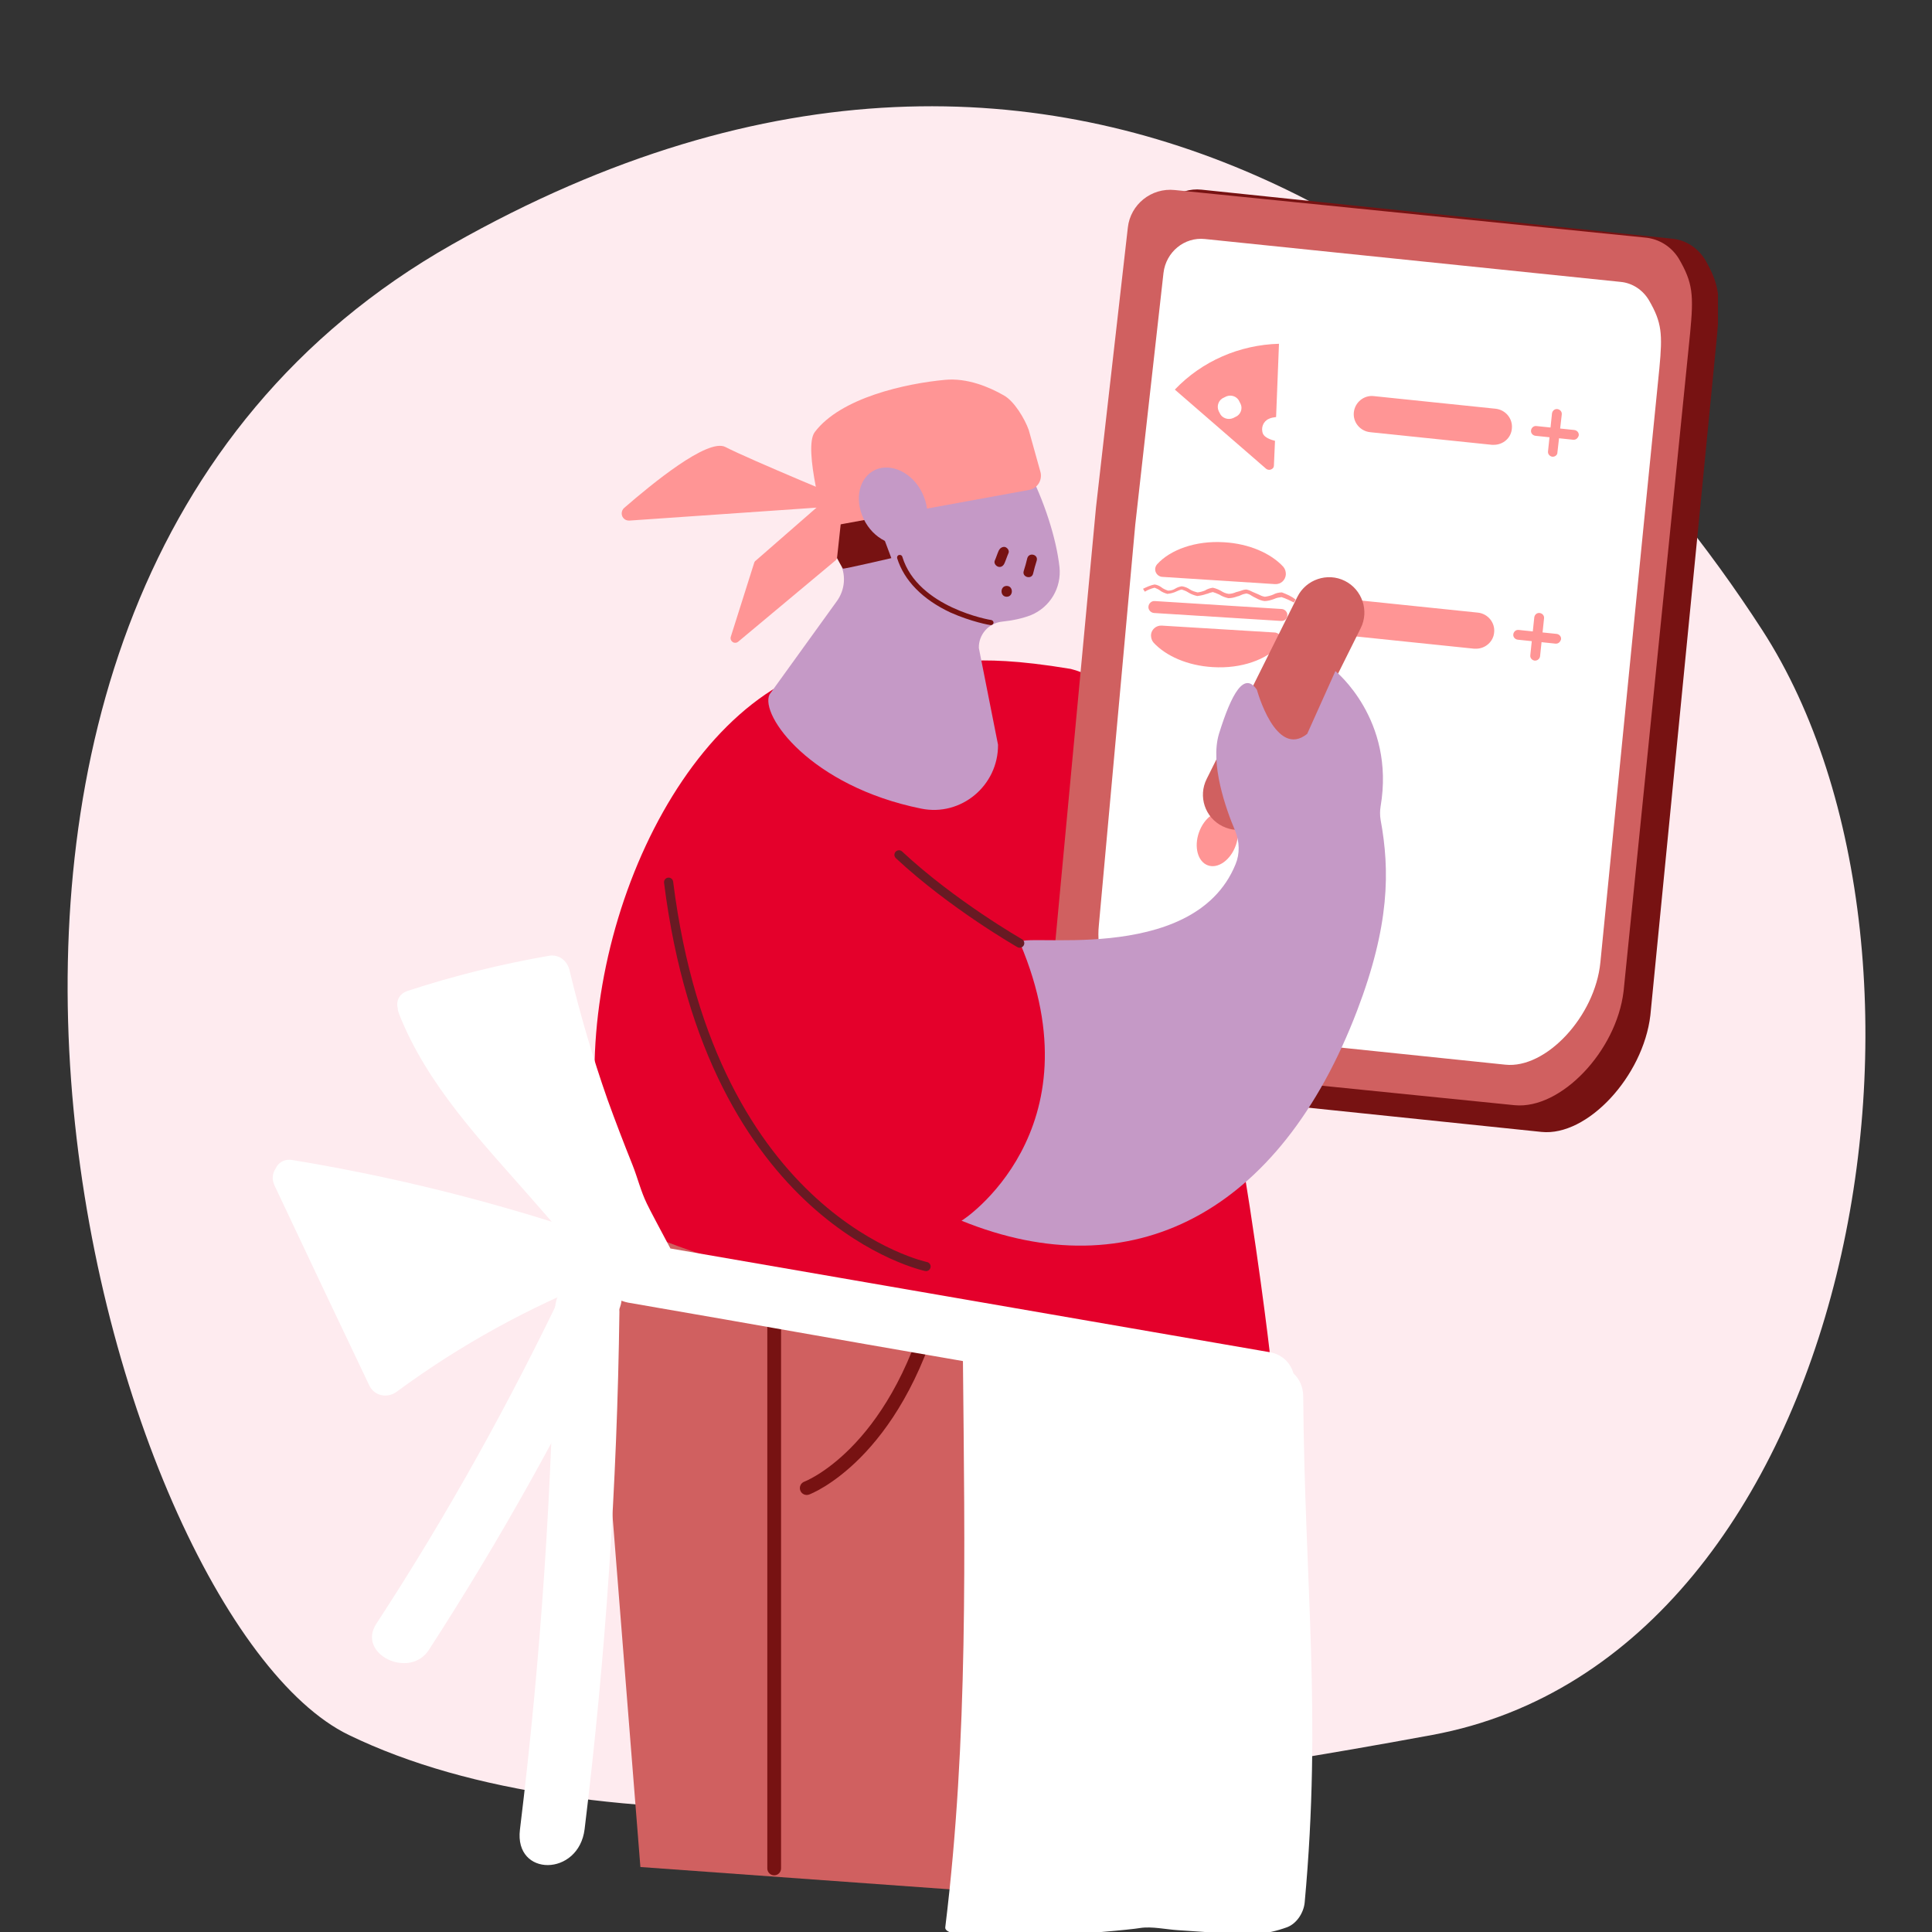<svg width="232" height="232" viewBox="0 0 232 232" fill="none" xmlns="http://www.w3.org/2000/svg">
<rect x="0" y="0" width="232" height="232" fill="#333333" stroke="none"/>
<g clip-path="url(#clip0)">
<path d="M54.275 29.361C130.394 -13.799 186.207 36.372 211.614 75.66C237.02 114.947 223.139 198.868 171.985 208.338C120.83 217.808 71.21 222.544 41.881 208.338C12.552 194.133 -21.843 72.521 54.275 29.361Z" fill="#FEEBEF"/>
<g clip-path="url(#clip1)">
<path d="M71.732 159.064L76.9 224.196L148.981 229.396L143.771 132.76L80.46 147.537C75.119 148.751 71.428 153.604 71.732 159.064Z" fill="#D06060"/>
<path fill-rule="evenodd" clip-rule="evenodd" d="M92.966 147.102C93.422 147.102 93.791 147.472 93.791 147.927L93.791 224.369C93.791 224.825 93.422 225.194 92.966 225.194C92.51 225.194 92.141 224.825 92.141 224.369L92.141 147.927C92.141 147.472 92.51 147.102 92.966 147.102Z" fill="#771212"/>
<path fill-rule="evenodd" clip-rule="evenodd" d="M112.547 155.581C112.987 155.699 113.248 156.152 113.129 156.592C110.618 165.934 106.683 171.641 103.333 175.023C101.66 176.712 100.14 177.815 99.026 178.5C98.469 178.843 98.014 179.081 97.692 179.235C97.532 179.312 97.405 179.368 97.315 179.406C97.27 179.425 97.234 179.44 97.209 179.45L97.177 179.462L97.167 179.466L97.164 179.467L97.162 179.468C97.162 179.468 97.161 179.468 96.874 178.695L97.161 179.468C96.734 179.627 96.259 179.409 96.101 178.982C95.943 178.556 96.159 178.082 96.585 177.922C96.585 177.922 96.586 177.922 96.586 177.922C96.586 177.922 96.586 177.922 96.586 177.922C96.586 177.922 96.586 177.922 96.586 177.922L96.586 177.922L96.6 177.916C96.615 177.911 96.639 177.901 96.672 177.887C96.739 177.859 96.842 177.813 96.978 177.748C97.251 177.617 97.656 177.406 98.161 177.095C99.172 176.473 100.588 175.45 102.161 173.862C105.303 170.69 109.097 165.239 111.536 156.163C111.654 155.724 112.107 155.463 112.547 155.581Z" fill="#771212"/>
<path d="M185.109 135.924L138.386 131.07C133.697 130.594 129.181 123.14 129.832 116.9L134.826 61.995L138.647 27.414C138.951 24.554 141.469 22.474 144.292 22.777L200.872 28.671C202.479 28.844 203.911 29.797 204.78 31.227C206.517 34.261 206.604 35.778 206.169 40.458L204.042 62.212L198.18 121.927C197.311 129.25 190.624 136.487 185.109 135.924Z" fill="#771212"/>
<path d="M152.456 162.228C152.456 162.228 146.55 110.92 137.258 93.326C135.217 89.469 135.521 82.059 128.573 80.325C115.546 78.159 114.591 80.282 107.991 79.329C87.191 76.382 71.515 104.289 71.385 128.643C71.212 152.694 71.342 133.237 71.385 143.594C71.385 151.307 153.107 168.208 152.456 162.228Z" fill="#E4002B"/>
<path d="M127.227 68.105C126.489 61.301 121.408 49.731 115.763 48.084C108.815 46.091 101.607 50.035 99.48 56.881L99.436 56.968C98.351 60.608 98.959 64.335 100.739 67.368C101.651 68.885 101.52 70.835 100.435 72.265L92.402 83.402C91.229 85.916 97.352 94.409 110.596 97.096C115.416 98.093 119.888 94.323 119.845 89.426L117.543 77.812C117.5 76.209 118.716 74.822 120.323 74.649C121.582 74.519 122.798 74.259 123.796 73.868C126.098 72.915 127.487 70.575 127.227 68.105Z" fill="#C599C6"/>
<path d="M119.932 66.112C119.758 66.502 119.628 66.935 119.454 67.325C119.324 67.628 119.584 67.975 119.888 68.062C120.236 68.148 120.496 67.932 120.626 67.628C120.8 67.238 120.93 66.805 121.104 66.415C121.234 66.112 120.974 65.765 120.67 65.678C120.323 65.635 120.062 65.852 119.932 66.112Z" fill="#771212"/>
<path d="M123.362 67.022C123.232 67.542 123.102 68.062 122.928 68.582C122.711 69.318 123.883 69.622 124.057 68.885C124.187 68.365 124.317 67.845 124.491 67.325C124.708 66.588 123.579 66.285 123.362 67.022Z" fill="#771212"/>
<path d="M120.887 71.659C121.712 71.659 121.712 70.359 120.887 70.359C120.062 70.359 120.062 71.659 120.887 71.659Z" fill="#771212"/>
<path d="M119.714 104.723L128.529 115.34C131.178 118.546 131.091 123.226 128.269 126.303C124.1 130.897 117.847 139.044 111.377 152.087C110.161 153.691 96.136 144.764 94.963 143.117L77.117 108.926L91.794 99.999C100.956 94.409 112.854 96.446 119.714 104.723Z" fill="#E4002B"/>
<path d="M181.896 132.717L135.173 127.994C130.483 127.517 125.967 120.28 126.619 114.213L131.612 60.912L135.434 27.328C135.738 24.554 138.256 22.517 141.079 22.821L197.658 28.541C199.265 28.714 200.698 29.624 201.567 31.011C203.303 33.958 203.39 35.431 202.956 39.981L200.828 61.085L194.966 119.024C194.098 126.26 187.411 133.237 181.896 132.717Z" fill="#D06060"/>
<path d="M194.598 33.849C196.041 33.979 197.314 34.844 198.036 36.099C199.564 38.737 199.648 40.121 199.266 44.188L197.356 63.265L192.178 115.564C191.542 122.053 185.642 128.368 180.761 127.849L139.504 123.567C135.387 123.134 131.397 116.602 131.949 111.152L136.321 63.048L139.716 32.768C140.014 30.259 142.221 28.442 144.682 28.701L194.598 33.849Z" fill="white"/>
<path d="M154.583 73.912C154.626 73.522 154.322 73.175 153.932 73.132L138.69 72.178C138.299 72.135 137.952 72.439 137.909 72.829C137.865 73.219 138.169 73.565 138.56 73.609L153.801 74.562C154.236 74.605 154.583 74.302 154.583 73.912Z" fill="#FF9595"/>
<path d="M153.932 71.138C153.584 71.138 153.193 71.225 152.89 71.399C152.586 71.529 152.238 71.615 151.891 71.659C151.587 71.615 151.326 71.485 151.066 71.355L150.762 71.225L150.458 71.095C150.197 70.965 149.937 70.835 149.676 70.792C149.416 70.792 149.155 70.879 148.938 70.965L148.634 71.052L148.46 71.095C148.156 71.225 147.852 71.312 147.549 71.312C147.201 71.269 146.897 71.138 146.637 70.965C146.333 70.792 146.029 70.662 145.638 70.575C145.334 70.618 145.073 70.705 144.813 70.835L144.769 70.879C144.466 71.008 144.162 71.095 143.814 71.138C143.467 71.052 143.163 70.965 142.902 70.792C142.598 70.575 142.251 70.445 141.904 70.402C141.643 70.445 141.382 70.532 141.165 70.662C140.905 70.835 140.601 70.922 140.297 70.922L140.253 70.922C139.993 70.835 139.689 70.705 139.472 70.532C139.255 70.359 138.951 70.228 138.647 70.185C138.169 70.272 137.692 70.489 137.257 70.705L137.474 71.052C137.822 70.835 138.256 70.662 138.647 70.575C138.864 70.662 139.081 70.749 139.255 70.879C139.515 71.095 139.863 71.225 140.167 71.312L140.21 71.312C140.601 71.269 140.948 71.182 141.296 71.008C141.469 70.922 141.686 70.835 141.904 70.792C142.164 70.879 142.425 70.965 142.685 71.138C143.033 71.355 143.38 71.485 143.771 71.572C144.162 71.529 144.552 71.442 144.9 71.312L144.943 71.312C145.16 71.225 145.421 71.138 145.638 71.095C145.898 71.182 146.159 71.269 146.42 71.399C146.767 71.615 147.114 71.745 147.505 71.832C147.896 71.832 148.243 71.745 148.591 71.615L148.764 71.572L149.068 71.442C149.242 71.355 149.459 71.312 149.676 71.269C149.893 71.312 150.11 71.399 150.284 71.529L150.588 71.702L150.849 71.832C151.153 72.005 151.5 72.135 151.847 72.179C152.238 72.179 152.672 72.049 153.02 71.919C153.28 71.789 153.584 71.745 153.888 71.702C154.409 71.875 154.887 72.092 155.365 72.352L155.582 72.005C155.061 71.572 154.496 71.355 153.932 71.138Z" fill="#FF9595"/>
<path d="M153.107 70.142C153.802 70.185 154.366 69.665 154.409 68.972C154.409 68.625 154.323 68.322 154.105 68.062C152.629 66.458 150.024 65.288 146.984 65.115C143.554 64.898 140.514 66.025 138.951 67.758C138.603 68.148 138.647 68.712 139.038 69.058C139.211 69.188 139.385 69.275 139.602 69.275L153.107 70.142Z" fill="#FF9595"/>
<path d="M139.515 75.125C138.821 75.082 138.256 75.602 138.213 76.252C138.213 76.599 138.299 76.902 138.517 77.162C139.993 78.765 142.598 79.936 145.638 80.109C149.068 80.326 152.108 79.199 153.671 77.465C154.019 77.075 153.975 76.512 153.584 76.165C153.411 76.035 153.237 75.949 153.02 75.949L139.515 75.125Z" fill="#FF9595"/>
<path d="M151.674 52.115C151.37 51.421 151.674 50.598 152.369 50.295C152.629 50.165 152.933 50.121 153.237 50.078L153.584 41.281C148.851 41.411 144.335 43.361 141.079 46.785L152.021 56.275C152.282 56.491 152.629 56.448 152.846 56.231C152.933 56.145 152.976 56.015 152.976 55.885L153.107 52.938C152.586 52.808 151.891 52.548 151.674 52.115ZM148.33 50.078L148.07 50.208C147.462 50.468 146.724 50.208 146.463 49.601L146.333 49.341C146.072 48.734 146.333 47.998 146.984 47.738L147.245 47.608C147.853 47.348 148.591 47.608 148.851 48.258L148.982 48.518C149.242 49.081 148.982 49.818 148.33 50.078Z" fill="#FF9595"/>
<path d="M188.974 52.808L188.931 52.808L184.371 52.331C184.067 52.288 183.807 52.028 183.85 51.681C183.894 51.378 184.154 51.118 184.502 51.161L189.061 51.638C189.365 51.681 189.625 51.941 189.582 52.288C189.495 52.591 189.278 52.808 188.974 52.808Z" fill="#FF9595"/>
<path d="M186.455 54.845L186.412 54.845C186.108 54.801 185.848 54.541 185.891 54.195L186.369 49.645C186.412 49.341 186.673 49.081 187.02 49.124C187.324 49.168 187.584 49.428 187.541 49.775L187.02 54.325C187.02 54.628 186.759 54.845 186.455 54.845Z" fill="#FF9595"/>
<path d="M179.378 53.415C179.291 53.415 179.247 53.415 179.161 53.415L164.527 51.898C163.311 51.768 162.443 50.685 162.573 49.515C162.703 48.301 163.789 47.434 164.961 47.565L179.595 49.081C180.811 49.211 181.679 50.295 181.549 51.465C181.462 52.591 180.507 53.415 179.378 53.415Z" fill="#FF9595"/>
<path d="M186.846 77.292L186.803 77.292L182.243 76.815C181.939 76.772 181.679 76.512 181.722 76.165C181.766 75.862 182.026 75.602 182.374 75.645L186.933 76.122C187.237 76.165 187.498 76.425 187.454 76.772C187.367 77.075 187.15 77.292 186.846 77.292Z" fill="#FF9595"/>
<path d="M184.328 79.329L184.284 79.329C183.98 79.285 183.72 79.025 183.763 78.679L184.241 74.129C184.284 73.825 184.545 73.565 184.892 73.609C185.196 73.652 185.457 73.912 185.413 74.258L184.936 78.809C184.892 79.112 184.632 79.329 184.328 79.329Z" fill="#FF9595"/>
<path d="M177.25 77.899C177.163 77.899 177.12 77.899 177.033 77.899L162.399 76.382C161.183 76.252 160.315 75.169 160.445 73.999C160.576 72.785 161.661 71.918 162.834 72.049L177.467 73.565C178.683 73.695 179.551 74.779 179.421 75.949C179.334 77.032 178.379 77.899 177.25 77.899Z" fill="#FF9595"/>
<path d="M148.398 101.514C149.022 99.754 148.54 97.978 147.319 97.546C146.099 97.114 144.602 98.191 143.978 99.95C143.353 101.71 143.835 103.486 145.056 103.918C146.276 104.349 147.773 103.273 148.398 101.514Z" fill="#FF9595"/>
<path d="M156.494 167.688C156.494 166.518 156.016 165.565 155.321 164.915C154.974 163.701 154.019 162.618 152.369 162.358C128.399 158.198 104.473 154.081 80.504 149.921C79.418 147.884 78.029 145.284 77.681 144.547C76.943 143.031 76.552 141.384 75.944 139.867C74.902 137.267 73.903 134.667 72.948 132.024C71.168 126.953 69.648 121.753 68.389 116.51C68.128 115.383 67.13 114.56 65.914 114.776C60.182 115.773 54.537 117.16 48.979 118.98C47.893 119.327 47.546 120.237 47.763 121.103C47.763 121.32 47.85 121.58 47.937 121.797C51.28 130.247 57.707 136.964 63.612 143.681C64.481 144.677 65.393 145.717 66.261 146.714C56.057 143.507 45.679 141.037 35.127 139.304C34.085 139.13 33.39 139.65 33.086 140.344C32.739 140.864 32.608 141.557 32.956 142.337C36.734 150.354 40.511 158.328 44.333 166.345C44.941 167.645 46.504 167.948 47.633 167.125C55.275 161.491 63.569 156.941 72.384 153.474C72.688 154.861 73.643 156.074 75.423 156.421C94.746 159.758 96.31 160.104 115.633 163.441C115.85 186.278 116.29 208.769 113.511 231.433C113.207 233.773 134.652 231.91 136.91 231.52C138.3 231.303 140.036 231.693 141.426 231.78C143.423 231.91 145.421 232.04 147.418 232.213C150.111 232.386 152.021 232.343 154.54 231.433C155.712 231 156.537 229.7 156.667 228.486C158.752 205.822 156.667 190.352 156.494 167.688Z" fill="white"/>
<path d="M101.217 68.278C101.26 68.365 107.035 67.022 107.035 67.022L103.865 58.571L99.957 60.175C99.957 60.175 97.265 61.605 101.217 68.278Z" fill="#771212"/>
<path d="M144.9 93.542L155.799 71.659C156.841 69.578 159.403 68.712 161.487 69.752C163.572 70.792 164.44 73.349 163.398 75.429L152.499 97.312C151.457 99.393 148.895 100.259 146.81 99.219C144.683 98.179 143.858 95.623 144.9 93.542Z" fill="#D06060"/>
<path d="M122.494 113.26C121.842 111.743 143.293 116.293 148.374 103.769C148.895 102.513 148.851 101.083 148.33 99.782C147.201 97.139 145.291 91.722 146.376 88.126C147.896 83.229 149.416 80.585 150.936 82.839C150.936 82.839 153.194 91.159 156.971 88.126L160.358 80.585C160.358 80.585 167.567 86.392 165.786 96.836C165.699 97.356 165.699 97.919 165.786 98.439C166.915 104.549 166.872 111.136 162.964 121.363C153.671 145.717 135.911 154.904 115.459 146.584C115.546 146.627 132.047 135.794 122.494 113.26Z" fill="#C599C6"/>
<path fill-rule="evenodd" clip-rule="evenodd" d="M107.551 102.276C107.758 102.054 108.105 102.042 108.327 102.249C111.505 105.215 115.103 107.849 117.914 109.745C119.317 110.692 120.522 111.452 121.374 111.976C121.801 112.237 122.139 112.44 122.37 112.576C122.485 112.645 122.574 112.697 122.634 112.731L122.701 112.77L122.718 112.78L122.723 112.783C122.986 112.933 123.078 113.269 122.927 113.532C122.776 113.796 122.441 113.887 122.178 113.736L122.45 113.26C122.178 113.736 122.178 113.737 122.178 113.736L122.176 113.735L122.171 113.733L122.153 113.722L122.082 113.681C122.02 113.645 121.929 113.592 121.811 113.522C121.575 113.383 121.231 113.177 120.799 112.912C119.936 112.382 118.718 111.613 117.299 110.656C114.464 108.743 110.814 106.073 107.578 103.053C107.356 102.846 107.344 102.498 107.551 102.276ZM80.218 105.391C80.519 105.353 80.794 105.567 80.832 105.868C83.379 126.137 91.052 137.551 98.036 143.897C101.533 147.074 104.868 148.99 107.322 150.111C108.549 150.671 109.555 151.033 110.251 151.253C110.599 151.363 110.869 151.438 111.051 151.485C111.141 151.509 111.21 151.525 111.254 151.536C111.277 151.541 111.293 151.545 111.303 151.547L111.314 151.549L111.316 151.55C111.316 151.55 111.316 151.55 111.316 151.55C111.612 151.612 111.803 151.903 111.741 152.199C111.68 152.496 111.389 152.687 111.092 152.625L111.193 152.139C111.092 152.625 111.091 152.625 111.091 152.625L111.089 152.625L111.084 152.623L111.067 152.62C111.052 152.617 111.031 152.612 111.005 152.606C110.952 152.593 110.874 152.575 110.775 152.549C110.576 152.497 110.287 152.417 109.92 152.3C109.185 152.068 108.136 151.691 106.865 151.11C104.323 149.949 100.889 147.974 97.297 144.71C90.104 138.175 82.319 126.513 79.742 106.005C79.704 105.704 79.917 105.429 80.218 105.391Z" fill="#681A23"/>
<path d="M99.132 63.295L123.579 58.831C124.535 58.658 125.142 57.748 124.969 56.795C124.969 56.751 124.925 56.665 124.925 56.621L123.536 51.638C123.058 50.295 121.799 48.171 120.54 47.478C118.803 46.481 116.154 45.355 113.462 45.614C108.816 46.048 100.956 47.738 97.83 51.898C96.397 53.848 99.132 63.295 99.132 63.295Z" fill="#FF9595"/>
<path d="M100.435 58.875L90.752 67.325C90.665 67.368 90.621 67.455 90.578 67.542L87.755 76.469C87.669 76.729 87.799 77.032 88.103 77.162C88.276 77.205 88.45 77.205 88.624 77.075L100.348 67.282C100.435 67.195 100.522 67.065 100.522 66.935L101.347 59.308C101.39 59.005 101.173 58.745 100.869 58.701C100.695 58.745 100.565 58.788 100.435 58.875Z" fill="#FF9595"/>
<path d="M103.127 60.608C103.127 60.608 89.927 55.148 87.104 53.675C84.976 52.591 78.246 58.138 74.946 60.998C74.598 61.302 74.555 61.865 74.859 62.212C75.032 62.428 75.293 62.515 75.553 62.515L103.127 60.608Z" fill="#FF9595"/>
<path d="M105.472 56.275C107.513 55.668 109.988 57.141 110.943 59.655C111.942 62.125 111.03 64.638 108.989 65.245C106.948 65.852 104.473 64.378 103.518 61.865C102.563 59.395 103.431 56.925 105.472 56.275Z" fill="#C599C6"/>
<path d="M67.988 154.201C61.287 168.27 53.718 181.936 45.185 194.996C42.823 198.627 49.187 201.703 51.501 198.123C59.985 185.012 67.602 171.397 74.303 157.328C76.183 153.445 69.868 150.318 67.988 154.201Z" fill="white"/>
<path d="M66.614 157.597C66.346 178.345 64.953 199.093 62.436 219.708C61.739 225.427 69.507 225.36 70.203 219.641C72.721 199.027 74.114 178.279 74.381 157.531C74.435 151.745 66.668 151.812 66.614 157.597Z" fill="white"/>
<path d="M-279.432 -6.998L-257.572 -6.998V-2.399L-274.719 -2.399V4.976L-265.082 4.976V9.555L-274.719 9.555V21.644H-279.432V-6.998Z" fill="#3E3E3E"/>
<path d="M-243.031 8.885V21.644H-247.418V20.188C-248.708 21.453 -250.439 22.085 -252.61 22.085C-253.951 22.085 -255.139 21.829 -256.174 21.319C-257.208 20.795 -258.013 20.073 -258.588 19.154C-259.15 18.221 -259.431 17.168 -259.431 15.993C-259.431 14.141 -258.824 12.71 -257.61 11.701C-256.397 10.692 -254.73 10.098 -252.61 9.919L-247.418 9.46V8.885C-247.418 8.31 -247.578 7.786 -247.897 7.314C-248.216 6.841 -248.657 6.471 -249.219 6.203C-249.768 5.934 -250.388 5.8 -251.077 5.8C-251.984 5.8 -252.77 6.03 -253.434 6.49C-254.085 6.95 -254.481 7.544 -254.622 8.272H-258.952C-258.862 6.982 -258.473 5.819 -257.783 4.785C-257.093 3.738 -256.167 2.92 -255.005 2.333C-253.83 1.732 -252.521 1.432 -251.077 1.432C-249.506 1.432 -248.114 1.752 -246.901 2.39C-245.675 3.029 -244.723 3.916 -244.046 5.053C-243.369 6.177 -243.031 7.454 -243.031 8.885ZM-247.418 14.747V13.004L-251.978 13.406C-253.97 13.585 -254.967 14.409 -254.967 15.878C-254.967 16.555 -254.686 17.117 -254.124 17.564C-253.562 18.011 -252.77 18.234 -251.748 18.234C-250.892 18.234 -250.139 18.087 -249.487 17.794C-248.823 17.487 -248.312 17.072 -247.955 16.548C-247.597 16.024 -247.418 15.424 -247.418 14.747Z" fill="#3E3E3E"/>
<path d="M-238.548 21.644V17.564L-226.9 6.107L-238.548 6.107V1.873L-220.577 1.873V5.954L-232.226 17.41L-220.577 17.41V21.644L-238.548 21.644Z" fill="#3E3E3E"/>
<path d="M-197.817 13.674L-212.627 13.674C-212.294 14.901 -211.637 15.89 -210.653 16.644C-209.657 17.385 -208.469 17.755 -207.09 17.755C-206.017 17.755 -205.065 17.519 -204.235 17.046C-203.392 16.561 -202.715 15.903 -202.204 15.073L-198.488 17.41C-199.382 18.854 -200.576 19.997 -202.07 20.84C-203.565 21.67 -205.238 22.085 -207.09 22.085C-209.044 22.085 -210.8 21.631 -212.358 20.725C-213.904 19.818 -215.117 18.579 -215.998 17.008C-216.88 15.437 -217.32 13.7 -217.32 11.797C-217.32 9.856 -216.899 8.099 -216.056 6.528C-215.213 4.945 -214.044 3.699 -212.55 2.792C-211.043 1.886 -209.338 1.432 -207.435 1.432C-205.532 1.432 -203.839 1.879 -202.358 2.773C-200.863 3.667 -199.701 4.9 -198.871 6.471C-198.041 8.042 -197.625 9.792 -197.625 11.72C-197.625 12.321 -197.689 12.972 -197.817 13.674ZM-212.703 9.881L-202.185 9.881C-202.453 8.591 -203.054 7.582 -203.986 6.854C-204.906 6.126 -206.042 5.762 -207.396 5.762C-208.788 5.762 -209.957 6.126 -210.902 6.854C-211.835 7.582 -212.435 8.591 -212.703 9.881Z" fill="#3E3E3E"/>
<path d="M-181.686 1.873V6.26H-184.483C-185.339 6.26 -186.105 6.464 -186.782 6.873C-187.446 7.269 -187.97 7.818 -188.353 8.521C-188.723 9.211 -188.908 9.977 -188.908 10.82V21.644H-193.391V1.873L-188.985 1.873V4.095C-188.449 3.367 -187.746 2.818 -186.878 2.448C-185.996 2.064 -185.038 1.873 -184.004 1.873H-181.686Z" fill="#3E3E3E"/>
<path d="M-146.434 11.797C-146.434 13.687 -146.856 15.418 -147.699 16.989C-148.542 18.56 -149.717 19.805 -151.224 20.725C-152.718 21.631 -154.404 22.085 -156.282 22.085C-157.444 22.085 -158.536 21.9 -159.558 21.529C-160.567 21.146 -161.461 20.61 -162.24 19.92V29.959H-166.723V1.873H-162.278V3.635C-161.512 2.933 -160.618 2.39 -159.596 2.007C-158.561 1.624 -157.457 1.432 -156.282 1.432C-154.391 1.432 -152.699 1.886 -151.205 2.792C-149.71 3.699 -148.542 4.945 -147.699 6.528C-146.856 8.112 -146.434 9.868 -146.434 11.797ZM-150.898 11.797C-150.898 10.66 -151.141 9.638 -151.626 8.732C-152.111 7.812 -152.788 7.097 -153.657 6.586C-154.525 6.062 -155.515 5.8 -156.626 5.8C-157.75 5.8 -158.753 6.062 -159.634 6.586C-160.503 7.097 -161.18 7.812 -161.665 8.732C-162.15 9.638 -162.393 10.66 -162.393 11.797C-162.393 12.908 -162.15 13.917 -161.665 14.824C-161.18 15.718 -160.496 16.427 -159.615 16.951C-158.734 17.461 -157.738 17.717 -156.626 17.717C-155.528 17.717 -154.545 17.461 -153.676 16.951C-152.795 16.427 -152.111 15.718 -151.626 14.824C-151.141 13.917 -150.898 12.908 -150.898 11.797Z" fill="#3E3E3E"/>
<path d="M-126.931 8.885V21.644H-131.318V20.188C-132.608 21.453 -134.339 22.085 -136.51 22.085C-137.851 22.085 -139.039 21.829 -140.074 21.319C-141.108 20.795 -141.913 20.073 -142.488 19.154C-143.05 18.221 -143.331 17.168 -143.331 15.993C-143.331 14.141 -142.724 12.71 -141.51 11.701C-140.297 10.692 -138.63 10.098 -136.51 9.919L-131.318 9.46V8.885C-131.318 8.31 -131.478 7.786 -131.797 7.314C-132.116 6.841 -132.557 6.471 -133.119 6.203C-133.668 5.934 -134.288 5.8 -134.977 5.8C-135.884 5.8 -136.67 6.03 -137.334 6.49C-137.985 6.95 -138.381 7.544 -138.522 8.272L-142.852 8.272C-142.762 6.982 -142.373 5.819 -141.683 4.785C-140.993 3.738 -140.067 2.92 -138.905 2.333C-137.73 1.732 -136.421 1.432 -134.977 1.432C-133.406 1.432 -132.014 1.752 -130.801 2.39C-129.575 3.029 -128.623 3.916 -127.946 5.053C-127.269 6.177 -126.931 7.454 -126.931 8.885ZM-131.318 14.747V13.004L-135.878 13.406C-137.87 13.585 -138.867 14.409 -138.867 15.878C-138.867 16.555 -138.586 17.117 -138.024 17.564C-137.462 18.011 -136.67 18.234 -135.648 18.234C-134.792 18.234 -134.039 18.087 -133.387 17.794C-132.723 17.487 -132.212 17.072 -131.855 16.548C-131.497 16.024 -131.318 15.424 -131.318 14.747Z" fill="#3E3E3E"/>
<path d="M-109.765 1.873V6.26H-112.562C-113.418 6.26 -114.184 6.464 -114.861 6.873C-115.525 7.269 -116.049 7.818 -116.432 8.521C-116.803 9.211 -116.988 9.977 -116.988 10.82V21.644L-121.471 21.644V1.873H-117.064V4.095C-116.528 3.367 -115.825 2.818 -114.957 2.448C-114.076 2.064 -113.118 1.873 -112.083 1.873H-109.765Z" fill="#3E3E3E"/>
<path d="M-100.492 1.873L-94.055 1.873V6.107L-100.492 6.107V14.747C-100.492 15.552 -100.256 16.197 -99.783 16.682C-99.311 17.168 -98.672 17.41 -97.868 17.41H-94.055V21.644H-98.806C-100.02 21.644 -101.093 21.395 -102.025 20.897C-102.957 20.386 -103.685 19.671 -104.209 18.751C-104.72 17.832 -104.975 16.772 -104.975 15.571V6.107L-107.715 6.107V3.789L-102.964 -2.093L-100.492 -2.093V1.873Z" fill="#3E3E3E"/>
<path d="M-71.946 13.674L-86.756 13.674C-86.424 14.901 -85.766 15.89 -84.782 16.644C-83.786 17.385 -82.598 17.755 -81.219 17.755C-80.146 17.755 -79.195 17.519 -78.364 17.046C-77.521 16.561 -76.844 15.903 -76.334 15.073L-72.617 17.41C-73.511 18.854 -74.705 19.997 -76.199 20.84C-77.694 21.67 -79.367 22.085 -81.219 22.085C-83.173 22.085 -84.929 21.631 -86.487 20.725C-88.033 19.818 -89.246 18.579 -90.128 17.008C-91.009 15.437 -91.45 13.7 -91.45 11.797C-91.45 9.856 -91.028 8.099 -90.185 6.528C-89.342 4.945 -88.173 3.699 -86.679 2.792C-85.172 1.886 -83.467 1.432 -81.564 1.432C-79.661 1.432 -77.968 1.879 -76.487 2.773C-74.993 3.667 -73.83 4.9 -73 6.471C-72.17 8.042 -71.755 9.792 -71.755 11.72C-71.755 12.321 -71.819 12.972 -71.946 13.674ZM-86.832 9.881L-76.314 9.881C-76.583 8.591 -77.183 7.582 -78.115 6.854C-79.035 6.126 -80.172 5.762 -81.525 5.762C-82.918 5.762 -84.086 6.126 -85.031 6.854C-85.964 7.582 -86.564 8.591 -86.832 9.881Z" fill="#3E3E3E"/>
<path d="M-37.212 -8.262V21.644H-41.657V19.882C-42.423 20.584 -43.324 21.127 -44.358 21.51C-45.38 21.893 -46.478 22.085 -47.653 22.085C-49.531 22.085 -51.223 21.631 -52.73 20.725C-54.225 19.805 -55.393 18.56 -56.236 16.989C-57.079 15.418 -57.501 13.687 -57.501 11.797C-57.501 9.868 -57.079 8.112 -56.236 6.528C-55.393 4.945 -54.225 3.699 -52.73 2.792C-51.236 1.886 -49.544 1.432 -47.653 1.432C-46.478 1.432 -45.386 1.624 -44.377 2.007C-43.355 2.377 -42.462 2.907 -41.695 3.597V-8.262H-37.212ZM-41.542 11.797C-41.542 10.66 -41.785 9.638 -42.27 8.732C-42.755 7.812 -43.439 7.097 -44.32 6.586C-45.188 6.062 -46.185 5.8 -47.309 5.8C-48.42 5.8 -49.41 6.062 -50.278 6.586C-51.147 7.097 -51.824 7.812 -52.309 8.732C-52.794 9.638 -53.037 10.66 -53.037 11.797C-53.037 12.908 -52.794 13.917 -52.309 14.824C-51.824 15.718 -51.147 16.427 -50.278 16.951C-49.397 17.461 -48.407 17.717 -47.309 17.717C-46.197 17.717 -45.201 17.461 -44.32 16.951C-43.439 16.427 -42.755 15.718 -42.27 14.824C-41.785 13.917 -41.542 12.908 -41.542 11.797Z" fill="#3E3E3E"/>
<path d="M-22.671 1.432C-20.717 1.432 -18.954 1.892 -17.383 2.812C-15.799 3.718 -14.567 4.964 -13.685 6.547C-12.791 8.118 -12.345 9.868 -12.345 11.797C-12.345 13.674 -12.791 15.399 -13.685 16.97C-14.58 18.541 -15.812 19.786 -17.383 20.706C-18.954 21.625 -20.717 22.085 -22.671 22.085C-24.612 22.085 -26.368 21.625 -27.939 20.706C-29.51 19.786 -30.743 18.541 -31.637 16.97C-32.531 15.399 -32.978 13.674 -32.978 11.797C-32.978 9.868 -32.537 8.118 -31.656 6.547C-30.762 4.964 -29.53 3.718 -27.959 2.812C-26.388 1.892 -24.625 1.432 -22.671 1.432ZM-22.671 17.678C-21.534 17.678 -20.525 17.423 -19.644 16.912C-18.75 16.401 -18.054 15.699 -17.555 14.805C-17.057 13.911 -16.808 12.908 -16.808 11.797C-16.808 10.66 -17.057 9.638 -17.555 8.732C-18.054 7.825 -18.75 7.116 -19.644 6.605C-20.525 6.094 -21.534 5.839 -22.671 5.839C-23.808 5.839 -24.823 6.094 -25.717 6.605C-26.598 7.116 -27.288 7.825 -27.786 8.732C-28.271 9.638 -28.514 10.66 -28.514 11.797C-28.514 12.908 -28.265 13.911 -27.767 14.805C-27.269 15.699 -26.579 16.401 -25.698 16.912C-24.817 17.423 -23.808 17.678 -22.671 17.678Z" fill="#3E3E3E"/>
<path d="M7.734 21.644L3.25 21.644V1.873H7.734V21.644ZM5.492 -7.745C6.054 -7.745 6.559 -7.611 7.006 -7.342C7.453 -7.087 7.804 -6.736 8.059 -6.289C8.315 -5.842 8.442 -5.343 8.442 -4.794C8.442 -4.245 8.315 -3.747 8.059 -3.3C7.804 -2.853 7.453 -2.502 7.006 -2.246C6.559 -1.991 6.054 -1.863 5.492 -1.863C4.93 -1.863 4.426 -1.991 3.979 -2.246C3.531 -2.502 3.18 -2.853 2.925 -3.3C2.669 -3.747 2.542 -4.245 2.542 -4.794C2.542 -5.343 2.669 -5.842 2.925 -6.289C3.18 -6.736 3.531 -7.087 3.979 -7.342C4.426 -7.611 4.93 -7.745 5.492 -7.745Z" fill="#3E3E3E"/>
<path d="M13.615 -6.998L35.475 -6.998V-2.399L18.328 -2.399V4.976L27.965 4.976V9.555L18.328 9.555V21.644H13.615V-6.998Z" fill="#3E3E3E"/>
<path d="M43.732 1.432C45.686 1.432 47.449 1.892 49.02 2.812C50.604 3.718 51.836 4.964 52.718 6.547C53.612 8.118 54.059 9.868 54.059 11.797C54.059 13.674 53.612 15.399 52.718 16.97C51.824 18.541 50.591 19.786 49.02 20.706C47.449 21.625 45.686 22.085 43.732 22.085C41.791 22.085 40.035 21.625 38.464 20.706C36.893 19.786 35.66 18.541 34.766 16.97C33.872 15.399 33.425 13.674 33.425 11.797C33.425 9.868 33.866 8.118 34.747 6.547C35.641 4.964 36.873 3.718 38.444 2.812C40.016 1.892 41.778 1.432 43.732 1.432ZM43.732 17.678C44.869 17.678 45.878 17.423 46.759 16.912C47.653 16.401 48.349 15.699 48.847 14.805C49.346 13.911 49.595 12.908 49.595 11.797C49.595 10.66 49.346 9.638 48.847 8.732C48.349 7.825 47.653 7.116 46.759 6.605C45.878 6.094 44.869 5.839 43.732 5.839C42.596 5.839 41.58 6.094 40.686 6.605C39.805 7.116 39.115 7.825 38.617 8.732C38.132 9.638 37.889 10.66 37.889 11.797C37.889 12.908 38.138 13.911 38.636 14.805C39.134 15.699 39.824 16.401 40.705 16.912C41.587 17.423 42.596 17.678 43.732 17.678Z" fill="#3E3E3E"/>
<path d="M67.374 1.432C69.328 1.432 71.09 1.892 72.661 2.812C74.245 3.718 75.478 4.964 76.359 6.547C77.253 8.118 77.7 9.868 77.7 11.797C77.7 13.674 77.253 15.399 76.359 16.97C75.465 18.541 74.232 19.786 72.661 20.706C71.09 21.625 69.328 22.085 67.374 22.085C65.432 22.085 63.676 21.625 62.105 20.706C60.534 19.786 59.302 18.541 58.408 16.97C57.514 15.399 57.066 13.674 57.066 11.797C57.066 9.868 57.507 8.118 58.388 6.547C59.282 4.964 60.515 3.718 62.086 2.812C63.657 1.892 65.42 1.432 67.374 1.432ZM67.374 17.678C68.51 17.678 69.519 17.423 70.401 16.912C71.295 16.401 71.991 15.699 72.489 14.805C72.987 13.911 73.236 12.908 73.236 11.797C73.236 10.66 72.987 9.638 72.489 8.732C71.991 7.825 71.295 7.116 70.401 6.605C69.519 6.094 68.51 5.839 67.374 5.839C66.237 5.839 65.222 6.094 64.328 6.605C63.446 7.116 62.757 7.825 62.258 8.732C61.773 9.638 61.53 10.66 61.53 11.797C61.53 12.908 61.779 13.911 62.278 14.805C62.776 15.699 63.465 16.401 64.347 16.912C65.228 17.423 66.237 17.678 67.374 17.678Z" fill="#3E3E3E"/>
<path d="M100.997 -8.262V21.644H96.552V19.882C95.786 20.584 94.885 21.127 93.851 21.51C92.829 21.893 91.73 22.085 90.555 22.085C88.678 22.085 86.986 21.631 85.478 20.725C83.984 19.805 82.815 18.56 81.972 16.989C81.129 15.418 80.708 13.687 80.708 11.797C80.708 9.868 81.129 8.112 81.972 6.528C82.815 4.945 83.984 3.699 85.478 2.792C86.973 1.886 88.665 1.432 90.555 1.432C91.73 1.432 92.822 1.624 93.832 2.007C94.853 2.377 95.747 2.907 96.514 3.597V-8.262H100.997ZM96.667 11.797C96.667 10.66 96.424 9.638 95.939 8.732C95.454 7.812 94.77 7.097 93.889 6.586C93.02 6.062 92.024 5.8 90.9 5.8C89.789 5.8 88.799 6.062 87.931 6.586C87.062 7.097 86.385 7.812 85.9 8.732C85.415 9.638 85.172 10.66 85.172 11.797C85.172 12.908 85.415 13.917 85.9 14.824C86.385 15.718 87.062 16.427 87.931 16.951C88.812 17.461 89.802 17.717 90.9 17.717C92.011 17.717 93.008 17.461 93.889 16.951C94.77 16.427 95.454 15.718 95.939 14.824C96.424 13.917 96.667 12.908 96.667 11.797Z" fill="#3E3E3E"/>
<path d="M136.076 13.674L121.266 13.674C121.598 14.901 122.256 15.89 123.24 16.644C124.236 17.385 125.424 17.755 126.803 17.755C127.876 17.755 128.828 17.519 129.658 17.046C130.501 16.561 131.178 15.903 131.689 15.073L135.405 17.41C134.511 18.854 133.317 19.997 131.823 20.84C130.328 21.67 128.655 22.085 126.803 22.085C124.849 22.085 123.093 21.631 121.535 20.725C119.989 19.818 118.776 18.579 117.894 17.008C117.013 15.437 116.573 13.7 116.573 11.797C116.573 9.856 116.994 8.099 117.837 6.528C118.68 4.945 119.849 3.699 121.343 2.792C122.85 1.886 124.555 1.432 126.458 1.432C128.361 1.432 130.054 1.879 131.535 2.773C133.03 3.667 134.192 4.9 135.022 6.471C135.852 8.042 136.267 9.792 136.267 11.72C136.267 12.321 136.203 12.972 136.076 13.674ZM121.19 9.881H131.708C131.439 8.591 130.839 7.582 129.907 6.854C128.987 6.126 127.85 5.762 126.497 5.762C125.104 5.762 123.936 6.126 122.991 6.854C122.058 7.582 121.458 8.591 121.19 9.881ZM127.397 -0.56H124.37L126.228 -6.653L131.823 -6.653L127.397 -0.56Z" fill="#3E3E3E"/>
<path d="M180.485 8.847V21.644H176.021V9.632C176.021 8.942 175.861 8.304 175.542 7.716C175.223 7.129 174.776 6.662 174.201 6.318C173.626 5.973 172.962 5.8 172.209 5.8C171.481 5.8 170.823 5.973 170.235 6.318C169.66 6.662 169.213 7.129 168.894 7.716C168.575 8.304 168.415 8.942 168.415 9.632V21.644H163.932V9.632C163.932 8.942 163.772 8.304 163.453 7.716C163.147 7.129 162.7 6.662 162.112 6.318C161.537 5.973 160.88 5.8 160.139 5.8C159.398 5.8 158.734 5.973 158.146 6.318C157.572 6.662 157.124 7.129 156.805 7.716C156.486 8.304 156.326 8.942 156.326 9.632V21.644L151.843 21.644V1.873H156.096V3.291C156.735 2.69 157.476 2.23 158.319 1.911C159.162 1.592 160.081 1.432 161.078 1.432C162.24 1.432 163.3 1.649 164.258 2.084C165.228 2.518 166.046 3.131 166.71 3.923C167.425 3.131 168.287 2.518 169.296 2.084C170.318 1.649 171.436 1.432 172.649 1.432C174.156 1.432 175.504 1.758 176.692 2.409C177.879 3.048 178.805 3.936 179.47 5.072C180.147 6.196 180.485 7.454 180.485 8.847Z" fill="#3E3E3E"/>
<path d="M203.264 1.873V21.644H198.82V20.093C198.143 20.731 197.357 21.223 196.463 21.568C195.569 21.913 194.605 22.085 193.57 22.085C192.089 22.085 190.754 21.753 189.566 21.089C188.391 20.425 187.471 19.505 186.807 18.33C186.156 17.155 185.83 15.826 185.83 14.345V1.873L190.313 1.873V13.521C190.313 14.287 190.486 14.99 190.831 15.629C191.175 16.254 191.661 16.753 192.287 17.123C192.925 17.493 193.666 17.678 194.509 17.678C195.352 17.678 196.093 17.493 196.731 17.123C197.383 16.74 197.887 16.229 198.245 15.59C198.602 14.939 198.781 14.224 198.781 13.444V1.873L203.264 1.873Z" fill="#3E3E3E"/>
<path d="M213.303 21.644H208.82V1.873L213.303 1.873V21.644ZM211.062 -7.745C211.624 -7.745 212.128 -7.611 212.575 -7.342C213.022 -7.087 213.374 -6.736 213.629 -6.289C213.884 -5.842 214.012 -5.343 214.012 -4.794C214.012 -4.245 213.884 -3.747 213.629 -3.3C213.374 -2.853 213.022 -2.502 212.575 -2.246C212.128 -1.991 211.624 -1.863 211.062 -1.863C210.5 -1.863 209.995 -1.991 209.548 -2.246C209.101 -2.502 208.75 -2.853 208.495 -3.3C208.239 -3.747 208.111 -4.245 208.111 -4.794C208.111 -5.343 208.239 -5.842 208.495 -6.289C208.75 -6.736 209.101 -7.087 209.548 -7.342C209.995 -7.611 210.5 -7.745 211.062 -7.745Z" fill="#3E3E3E"/>
<path d="M223.975 1.873H230.412V6.107H223.975V14.747C223.975 15.552 224.211 16.197 224.683 16.682C225.156 17.168 225.795 17.41 226.599 17.41H230.412V21.644H225.661C224.447 21.644 223.374 21.395 222.442 20.897C221.51 20.386 220.781 19.671 220.258 18.751C219.747 17.832 219.491 16.772 219.491 15.571V6.107H216.752V3.789L221.503 -2.093H223.975V1.873Z" fill="#3E3E3E"/>
<path d="M243.325 1.432C245.279 1.432 247.041 1.892 248.612 2.812C250.196 3.718 251.429 4.964 252.31 6.547C253.204 8.118 253.651 9.868 253.651 11.797C253.651 13.674 253.204 15.399 252.31 16.97C251.416 18.541 250.183 19.786 248.612 20.706C247.041 21.625 245.279 22.085 243.325 22.085C241.383 22.085 239.627 21.625 238.056 20.706C236.485 19.786 235.253 18.541 234.358 16.97C233.464 15.399 233.017 13.674 233.017 11.797C233.017 9.868 233.458 8.118 234.339 6.547C235.233 4.964 236.466 3.718 238.037 2.812C239.608 1.892 241.37 1.432 243.325 1.432ZM243.325 17.678C244.461 17.678 245.47 17.423 246.352 16.912C247.246 16.401 247.942 15.699 248.44 14.805C248.938 13.911 249.187 12.908 249.187 11.797C249.187 10.66 248.938 9.638 248.44 8.732C247.942 7.825 247.246 7.116 246.352 6.605C245.47 6.094 244.461 5.839 243.325 5.839C242.188 5.839 241.172 6.094 240.278 6.605C239.397 7.116 238.707 7.825 238.209 8.732C237.724 9.638 237.481 10.66 237.481 11.797C237.481 12.908 237.73 13.911 238.228 14.805C238.727 15.699 239.416 16.401 240.298 16.912C241.179 17.423 242.188 17.678 243.325 17.678Z" fill="#3E3E3E"/>
<path d="M271.066 6.107H267.023V1.873H271.066V-2.572C271.066 -3.709 271.302 -4.705 271.775 -5.561C272.247 -6.429 272.918 -7.093 273.786 -7.553C274.655 -8.026 275.67 -8.262 276.833 -8.262H280.741V-4.009H277.542C276.928 -4.009 276.437 -3.824 276.066 -3.453C275.709 -3.096 275.53 -2.604 275.53 -1.978V1.873H280.741V6.107H275.53V21.644H271.066V6.107Z" fill="#3E3E3E"/>
<path d="M298.999 8.885V21.644H294.612V20.188C293.322 21.453 291.591 22.085 289.42 22.085C288.079 22.085 286.891 21.829 285.856 21.319C284.822 20.795 284.017 20.073 283.442 19.154C282.88 18.221 282.599 17.168 282.599 15.993C282.599 14.141 283.206 12.71 284.419 11.701C285.633 10.692 287.299 10.098 289.42 9.919L294.612 9.46V8.885C294.612 8.31 294.452 7.786 294.133 7.314C293.813 6.841 293.373 6.471 292.811 6.203C292.262 5.934 291.642 5.8 290.952 5.8C290.046 5.8 289.26 6.03 288.596 6.49C287.945 6.95 287.549 7.544 287.408 8.272H283.078C283.168 6.982 283.557 5.819 284.247 4.785C284.937 3.738 285.863 2.92 287.025 2.333C288.2 1.732 289.509 1.432 290.952 1.432C292.523 1.432 293.916 1.752 295.129 2.39C296.355 3.029 297.307 3.916 297.984 5.053C298.66 6.177 298.999 7.454 298.999 8.885ZM294.612 14.747V13.004L290.052 13.406C288.059 13.585 287.063 14.409 287.063 15.878C287.063 16.555 287.344 17.117 287.906 17.564C288.468 18.011 289.26 18.234 290.282 18.234C291.138 18.234 291.891 18.087 292.543 17.794C293.207 17.487 293.718 17.072 294.075 16.548C294.433 16.024 294.612 15.424 294.612 14.747ZM292.159 -0.56H289.132L290.991 -6.653L296.585 -6.653L292.159 -0.56Z" fill="#3E3E3E"/>
<path d="M313.368 1.432C315.143 1.432 316.759 1.822 318.215 2.601C319.684 3.38 320.865 4.459 321.759 5.839L318.196 8.406C317.672 7.601 316.995 6.975 316.165 6.528C315.347 6.069 314.415 5.839 313.368 5.839C312.257 5.839 311.26 6.094 310.379 6.605C309.51 7.116 308.827 7.825 308.329 8.732C307.844 9.626 307.601 10.635 307.601 11.759C307.601 12.883 307.844 13.898 308.329 14.805C308.827 15.699 309.51 16.401 310.379 16.912C311.26 17.423 312.257 17.678 313.368 17.678C314.415 17.678 315.347 17.455 316.165 17.008C316.982 16.548 317.653 15.916 318.177 15.111L321.759 17.678C320.865 19.058 319.684 20.137 318.215 20.916C316.759 21.695 315.143 22.085 313.368 22.085C311.426 22.085 309.677 21.631 308.118 20.725C306.56 19.818 305.34 18.579 304.459 17.008C303.578 15.424 303.137 13.674 303.137 11.759C303.137 9.843 303.578 8.099 304.459 6.528C305.34 4.945 306.56 3.699 308.118 2.792C309.677 1.886 311.426 1.432 313.368 1.432Z" fill="#3E3E3E"/>
<path d="M329.978 21.644H325.495V1.873L329.978 1.873V21.644ZM327.737 -7.745C328.299 -7.745 328.803 -7.611 329.25 -7.342C329.697 -7.087 330.048 -6.736 330.304 -6.289C330.559 -5.842 330.687 -5.343 330.687 -4.794C330.687 -4.245 330.559 -3.747 330.304 -3.3C330.048 -2.853 329.697 -2.502 329.25 -2.246C328.803 -1.991 328.299 -1.863 327.737 -1.863C327.175 -1.863 326.67 -1.991 326.223 -2.246C325.776 -2.502 325.425 -2.853 325.169 -3.3C324.914 -3.747 324.786 -4.245 324.786 -4.794C324.786 -5.343 324.914 -5.842 325.169 -6.289C325.425 -6.736 325.776 -7.087 326.223 -7.342C326.67 -7.611 327.175 -7.745 327.737 -7.745Z" fill="#3E3E3E"/>
<path d="M335.534 -8.262L340.017 -8.262V21.644H335.534V-8.262Z" fill="#3E3E3E"/>
</g>
<path d="M118.998 75.064H118.954C118.865 75.064 116.648 74.674 114.12 73.546C110.794 71.983 108.576 69.727 107.734 67.037C107.689 66.863 107.778 66.689 107.955 66.646C108.133 66.603 108.31 66.689 108.355 66.863C110.217 72.981 118.954 74.457 119.043 74.457C119.22 74.5 119.309 74.63 119.309 74.804C119.265 74.934 119.176 75.064 118.998 75.064Z" fill="#771212"/>
</g>
<defs>
<clipPath id="clip0">
<rect width="232" height="232" fill="white"/>
</clipPath>
<clipPath id="clip1">
<rect width="173.604" height="209.523" fill="white" transform="translate(32.695 22.69)"/>
</clipPath>
</defs>
</svg>

